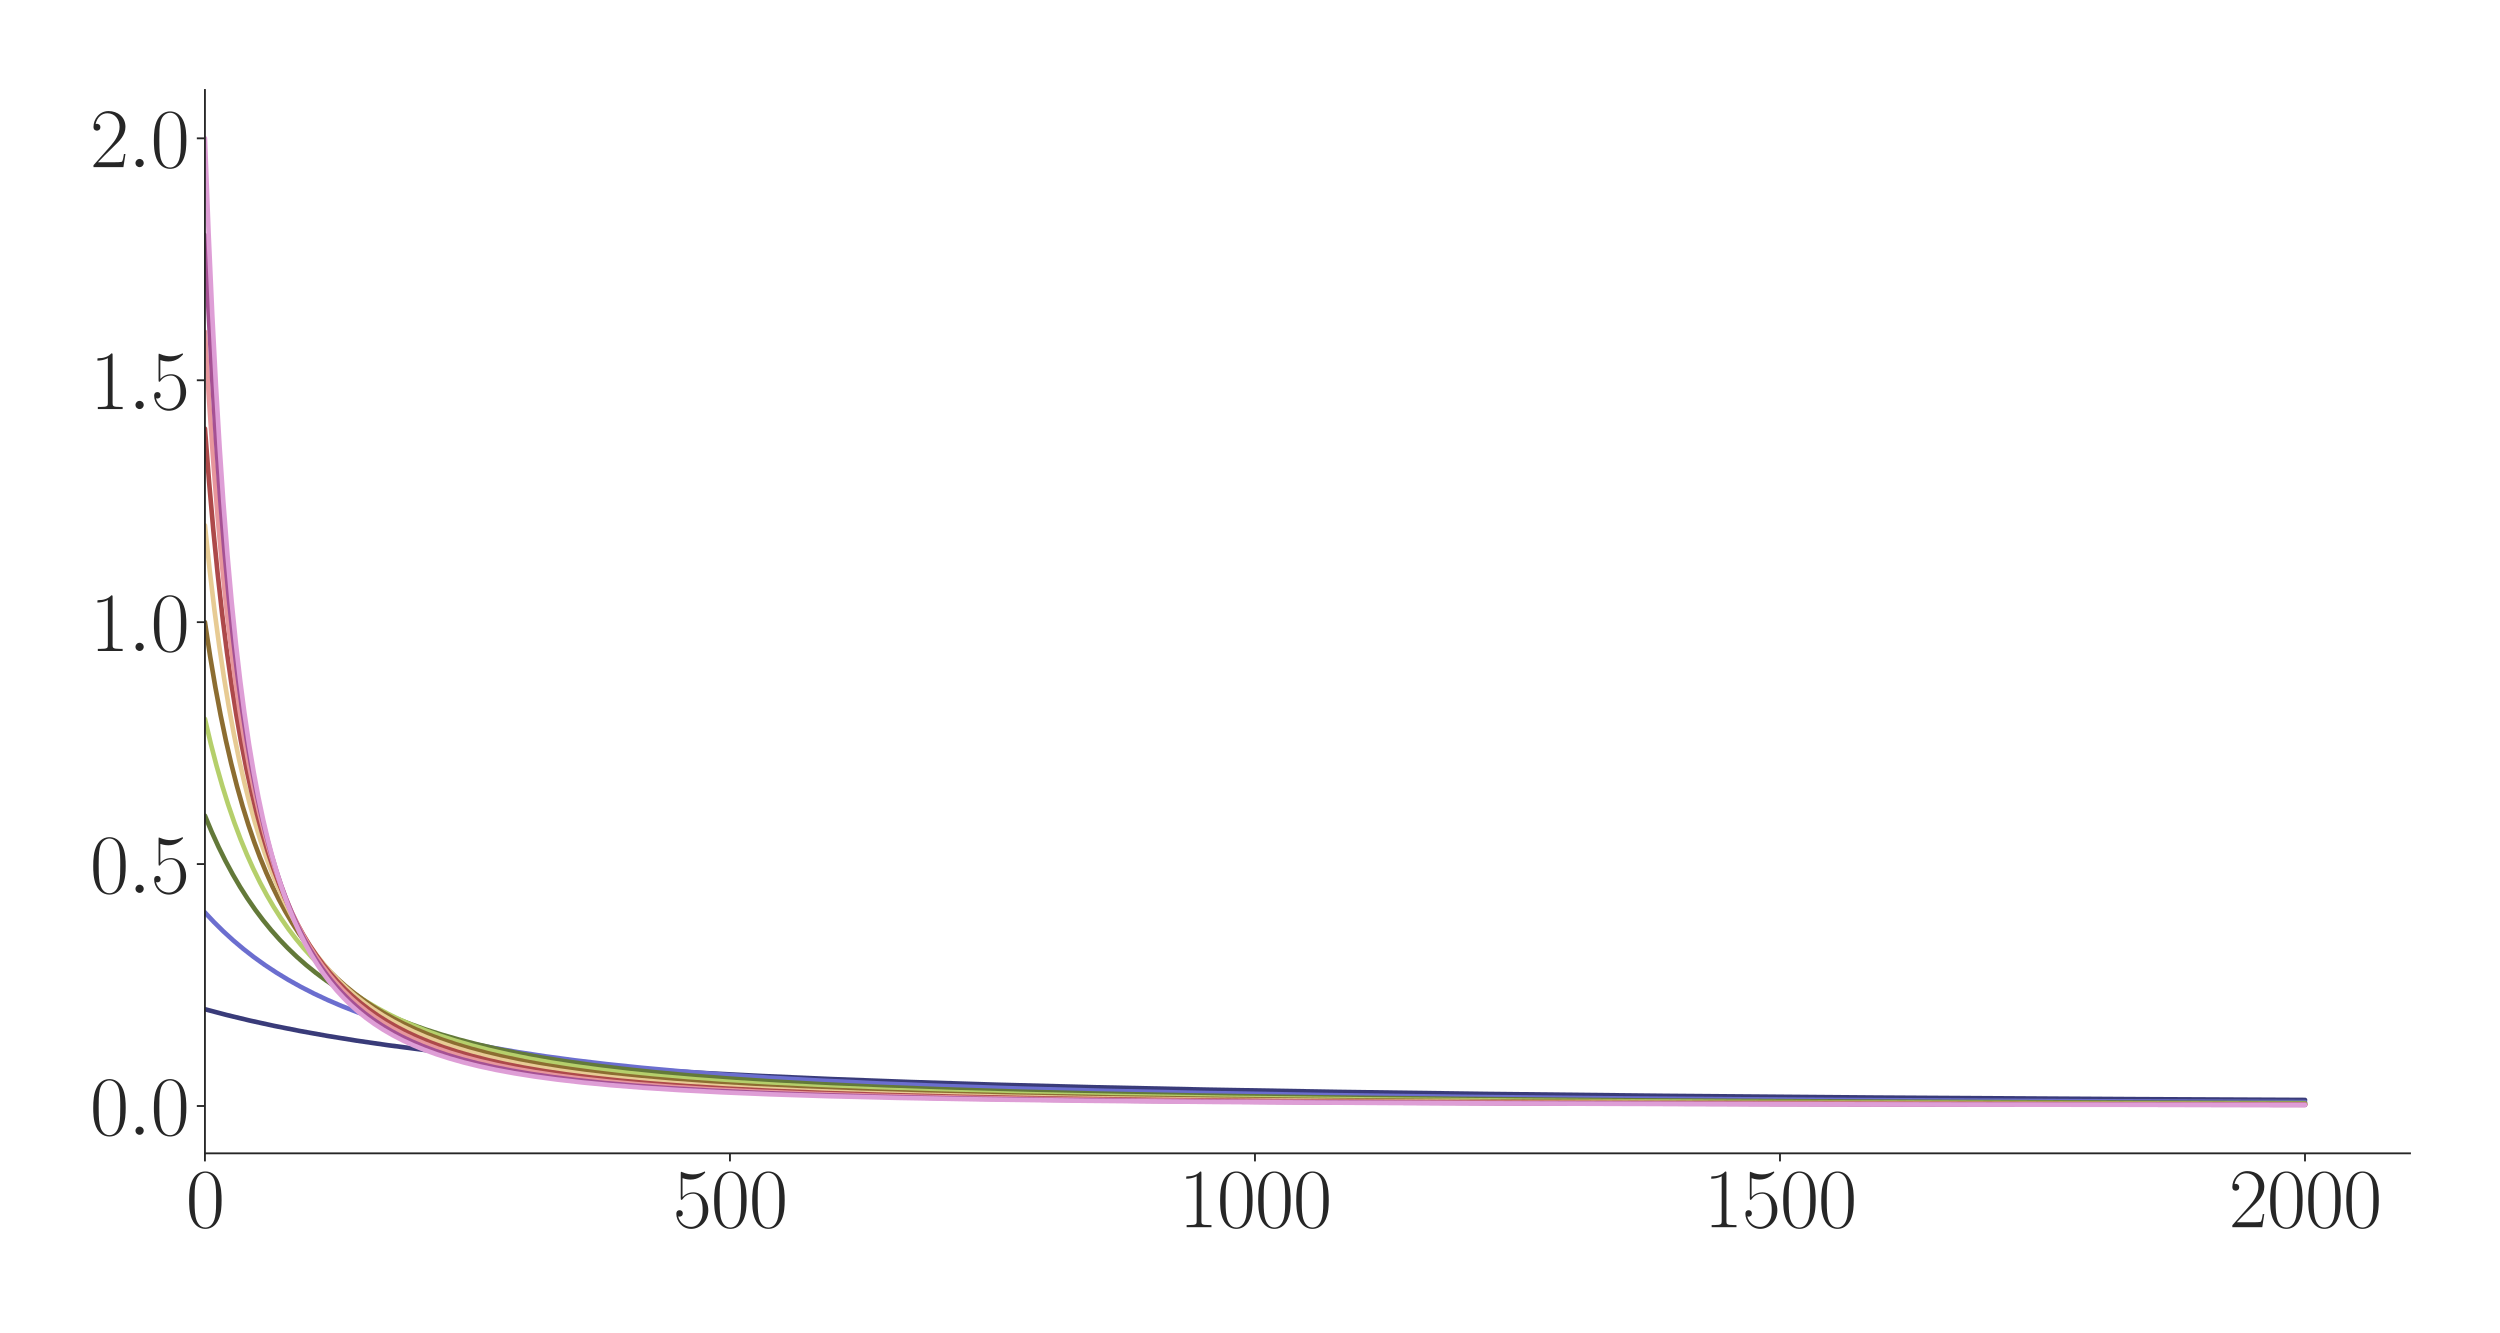 <?xml version="1.0" encoding="utf-8" standalone="no"?>
<!DOCTYPE svg PUBLIC "-//W3C//DTD SVG 1.1//EN"
  "http://www.w3.org/Graphics/SVG/1.1/DTD/svg11.dtd">
<svg xmlns:xlink="http://www.w3.org/1999/xlink" width="1080pt" height="576pt" viewBox="0 0 1080 576" xmlns="http://www.w3.org/2000/svg" version="1.1">
 <defs>
  <style type="text/css">*{stroke-linejoin: round; stroke-linecap: butt}</style>
 </defs>
 <g id="figure_1">
  <g id="patch_1">
   <path d="M 0 576 
L 1080 576 
L 1080 0 
L 0 0 
z
" style="fill: #ffffff"/>
  </g>
  <g id="axes_1">
   <g id="patch_2">
    <path d="M 88.532 498.237 
L 1041.12 498.237 
L 1041.12 38.88 
L 88.532 38.88 
z
" style="fill: #ffffff"/>
   </g>
   <g id="matplotlib.axis_1">
    <g id="xtick_1">
     <g id="line2d_1">
      <defs>
       <path id="m0efb7fa980" d="M 0 0 
L 0 3.5 
" style="stroke: #262626; stroke-width: 0.8"/>
      </defs>
      <g>
       <use xlink:href="#m0efb7fa980" x="88.532" y="498.237" style="fill: #262626; stroke: #262626; stroke-width: 0.8"/>
      </g>
     </g>
     <g id="text_1">
      <!-- $\mathdefault{0}$ -->
      <g style="fill: #262626" transform="translate(80.308 530.144) scale(0.36 -0.36)">
       <defs>
        <path id="CMR17-30" d="M 2688 2025 
C 2688 2416 2682 3080 2413 3591 
C 2176 4039 1798 4198 1466 4198 
C 1158 4198 768 4058 525 3597 
C 269 3118 243 2524 243 2025 
C 243 1661 250 1106 448 619 
C 723 -39 1216 -128 1466 -128 
C 1760 -128 2208 -7 2470 600 
C 2662 1042 2688 1559 2688 2025 
z
M 1466 -26 
C 1056 -26 813 325 723 812 
C 653 1188 653 1738 653 2096 
C 653 2588 653 2997 736 3387 
C 858 3929 1216 4096 1466 4096 
C 1728 4096 2067 3923 2189 3400 
C 2272 3036 2278 2607 2278 2096 
C 2278 1680 2278 1169 2202 792 
C 2067 95 1690 -26 1466 -26 
z
" transform="scale(0.016)"/>
       </defs>
       <use xlink:href="#CMR17-30" transform="scale(0.996)"/>
      </g>
     </g>
    </g>
    <g id="xtick_2">
     <g id="line2d_2">
      <g>
       <use xlink:href="#m0efb7fa980" x="315.339" y="498.237" style="fill: #262626; stroke: #262626; stroke-width: 0.8"/>
      </g>
     </g>
     <g id="text_2">
      <!-- $\mathdefault{500}$ -->
      <g style="fill: #262626" transform="translate(290.666 530.144) scale(0.36 -0.36)">
       <defs>
        <path id="CMR17-35" d="M 730 3692 
C 794 3666 1056 3584 1325 3584 
C 1920 3584 2246 3911 2432 4100 
C 2432 4157 2432 4192 2394 4192 
C 2387 4192 2374 4192 2323 4163 
C 2099 4058 1837 3973 1517 3973 
C 1325 3973 1037 3999 723 4139 
C 653 4171 640 4171 634 4171 
C 602 4171 595 4164 595 4037 
L 595 2203 
C 595 2089 595 2057 659 2057 
C 691 2057 704 2070 736 2114 
C 941 2401 1222 2522 1542 2522 
C 1766 2522 2246 2382 2246 1289 
C 2246 1085 2246 715 2054 421 
C 1894 159 1645 25 1370 25 
C 947 25 518 320 403 814 
C 429 807 480 795 506 795 
C 589 795 749 840 749 1038 
C 749 1210 627 1280 506 1280 
C 358 1280 262 1190 262 1011 
C 262 454 704 -128 1382 -128 
C 2042 -128 2669 440 2669 1264 
C 2669 2030 2170 2624 1549 2624 
C 1222 2624 947 2503 730 2274 
L 730 3692 
z
" transform="scale(0.016)"/>
       </defs>
       <use xlink:href="#CMR17-35" transform="scale(0.996)"/>
       <use xlink:href="#CMR17-30" transform="translate(45.69 0) scale(0.996)"/>
       <use xlink:href="#CMR17-30" transform="translate(91.381 0) scale(0.996)"/>
      </g>
     </g>
    </g>
    <g id="xtick_3">
     <g id="line2d_3">
      <g>
       <use xlink:href="#m0efb7fa980" x="542.145" y="498.237" style="fill: #262626; stroke: #262626; stroke-width: 0.8"/>
      </g>
     </g>
     <g id="text_3">
      <!-- $\mathdefault{1000}$ -->
      <g style="fill: #262626" transform="translate(509.248 530.144) scale(0.36 -0.36)">
       <defs>
        <path id="CMR17-31" d="M 1702 4058 
C 1702 4192 1696 4192 1606 4192 
C 1357 3916 979 3827 621 3827 
C 602 3827 570 3827 563 3808 
C 557 3795 557 3782 557 3648 
C 755 3648 1088 3686 1344 3839 
L 1344 461 
C 1344 236 1331 160 781 160 
L 589 160 
L 589 0 
C 896 0 1216 0 1523 0 
C 1830 0 2150 0 2458 0 
L 2458 160 
L 2266 160 
C 1715 160 1702 230 1702 458 
L 1702 4058 
z
" transform="scale(0.016)"/>
       </defs>
       <use xlink:href="#CMR17-31" transform="scale(0.996)"/>
       <use xlink:href="#CMR17-30" transform="translate(45.69 0) scale(0.996)"/>
       <use xlink:href="#CMR17-30" transform="translate(91.381 0) scale(0.996)"/>
       <use xlink:href="#CMR17-30" transform="translate(137.071 0) scale(0.996)"/>
      </g>
     </g>
    </g>
    <g id="xtick_4">
     <g id="line2d_4">
      <g>
       <use xlink:href="#m0efb7fa980" x="768.952" y="498.237" style="fill: #262626; stroke: #262626; stroke-width: 0.8"/>
      </g>
     </g>
     <g id="text_4">
      <!-- $\mathdefault{1500}$ -->
      <g style="fill: #262626" transform="translate(736.055 530.144) scale(0.36 -0.36)">
       <use xlink:href="#CMR17-31" transform="scale(0.996)"/>
       <use xlink:href="#CMR17-35" transform="translate(45.69 0) scale(0.996)"/>
       <use xlink:href="#CMR17-30" transform="translate(91.381 0) scale(0.996)"/>
       <use xlink:href="#CMR17-30" transform="translate(137.071 0) scale(0.996)"/>
      </g>
     </g>
    </g>
    <g id="xtick_5">
     <g id="line2d_5">
      <g>
       <use xlink:href="#m0efb7fa980" x="995.759" y="498.237" style="fill: #262626; stroke: #262626; stroke-width: 0.8"/>
      </g>
     </g>
     <g id="text_5">
      <!-- $\mathdefault{2000}$ -->
      <g style="fill: #262626" transform="translate(962.862 530.144) scale(0.36 -0.36)">
       <defs>
        <path id="CMR17-32" d="M 2669 989 
L 2554 989 
C 2490 536 2438 459 2413 420 
C 2381 369 1920 369 1830 369 
L 602 369 
C 832 619 1280 1072 1824 1597 
C 2214 1967 2669 2402 2669 3035 
C 2669 3790 2067 4224 1395 4224 
C 691 4224 262 3604 262 3030 
C 262 2780 448 2748 525 2748 
C 589 2748 781 2787 781 3010 
C 781 3207 614 3264 525 3264 
C 486 3264 448 3258 422 3245 
C 544 3790 915 4058 1306 4058 
C 1862 4058 2227 3617 2227 3035 
C 2227 2479 1901 2000 1536 1584 
L 262 146 
L 262 0 
L 2515 0 
L 2669 989 
z
" transform="scale(0.016)"/>
       </defs>
       <use xlink:href="#CMR17-32" transform="scale(0.996)"/>
       <use xlink:href="#CMR17-30" transform="translate(45.69 0) scale(0.996)"/>
       <use xlink:href="#CMR17-30" transform="translate(91.381 0) scale(0.996)"/>
       <use xlink:href="#CMR17-30" transform="translate(137.071 0) scale(0.996)"/>
      </g>
     </g>
    </g>
   </g>
   <g id="matplotlib.axis_2">
    <g id="ytick_1">
     <g id="line2d_6">
      <defs>
       <path id="mce3745fd04" d="M 0 0 
L -3.5 0 
" style="stroke: #262626; stroke-width: 0.8"/>
      </defs>
      <g>
       <use xlink:href="#mce3745fd04" x="88.532" y="477.791" style="fill: #262626; stroke: #262626; stroke-width: 0.8"/>
      </g>
     </g>
     <g id="text_6">
      <!-- $\mathdefault{0.0}$ -->
      <g style="fill: #262626" transform="translate(38.88 490.245) scale(0.36 -0.36)">
       <defs>
        <path id="CMMI12-3a" d="M 1178 307 
C 1178 492 1024 619 870 619 
C 685 619 557 466 557 313 
C 557 128 710 0 864 0 
C 1050 0 1178 153 1178 307 
z
" transform="scale(0.016)"/>
       </defs>
       <use xlink:href="#CMR17-30" transform="scale(0.996)"/>
       <use xlink:href="#CMMI12-3a" transform="translate(45.69 0) scale(0.996)"/>
       <use xlink:href="#CMR17-30" transform="translate(72.788 0) scale(0.996)"/>
      </g>
     </g>
    </g>
    <g id="ytick_2">
     <g id="line2d_7">
      <g>
       <use xlink:href="#mce3745fd04" x="88.532" y="373.283" style="fill: #262626; stroke: #262626; stroke-width: 0.8"/>
      </g>
     </g>
     <g id="text_7">
      <!-- $\mathdefault{0.5}$ -->
      <g style="fill: #262626" transform="translate(38.88 385.737) scale(0.36 -0.36)">
       <use xlink:href="#CMR17-30" transform="scale(0.996)"/>
       <use xlink:href="#CMMI12-3a" transform="translate(45.69 0) scale(0.996)"/>
       <use xlink:href="#CMR17-35" transform="translate(72.788 0) scale(0.996)"/>
      </g>
     </g>
    </g>
    <g id="ytick_3">
     <g id="line2d_8">
      <g>
       <use xlink:href="#mce3745fd04" x="88.532" y="268.776" style="fill: #262626; stroke: #262626; stroke-width: 0.8"/>
      </g>
     </g>
     <g id="text_8">
      <!-- $\mathdefault{1.0}$ -->
      <g style="fill: #262626" transform="translate(38.88 281.229) scale(0.36 -0.36)">
       <use xlink:href="#CMR17-31" transform="scale(0.996)"/>
       <use xlink:href="#CMMI12-3a" transform="translate(45.69 0) scale(0.996)"/>
       <use xlink:href="#CMR17-30" transform="translate(72.788 0) scale(0.996)"/>
      </g>
     </g>
    </g>
    <g id="ytick_4">
     <g id="line2d_9">
      <g>
       <use xlink:href="#mce3745fd04" x="88.532" y="164.268" style="fill: #262626; stroke: #262626; stroke-width: 0.8"/>
      </g>
     </g>
     <g id="text_9">
      <!-- $\mathdefault{1.5}$ -->
      <g style="fill: #262626" transform="translate(38.88 176.721) scale(0.36 -0.36)">
       <use xlink:href="#CMR17-31" transform="scale(0.996)"/>
       <use xlink:href="#CMMI12-3a" transform="translate(45.69 0) scale(0.996)"/>
       <use xlink:href="#CMR17-35" transform="translate(72.788 0) scale(0.996)"/>
      </g>
     </g>
    </g>
    <g id="ytick_5">
     <g id="line2d_10">
      <g>
       <use xlink:href="#mce3745fd04" x="88.532" y="59.76" style="fill: #262626; stroke: #262626; stroke-width: 0.8"/>
      </g>
     </g>
     <g id="text_10">
      <!-- $\mathdefault{2.0}$ -->
      <g style="fill: #262626" transform="translate(38.88 72.213) scale(0.36 -0.36)">
       <use xlink:href="#CMR17-32" transform="scale(0.996)"/>
       <use xlink:href="#CMMI12-3a" transform="translate(45.69 0) scale(0.996)"/>
       <use xlink:href="#CMR17-30" transform="translate(72.788 0) scale(0.996)"/>
      </g>
     </g>
    </g>
   </g>
   <g id="line2d_11">
    <path d="M 88.532 435.988 
L 97.831 438.448 
L 107.811 440.853 
L 118.244 443.14 
L 129.357 445.349 
L 141.378 447.509 
L 154.079 449.565 
L 167.914 451.575 
L 182.657 453.49 
L 198.533 455.326 
L 215.771 457.093 
L 234.596 458.795 
L 255.008 460.414 
L 277.462 461.966 
L 301.957 463.434 
L 329.174 464.837 
L 359.339 466.165 
L 392.907 467.416 
L 430.557 468.593 
L 473.196 469.7 
L 521.96 470.737 
L 577.981 471.7 
L 643.074 472.59 
L 719.508 473.407 
L 810.684 474.152 
L 921.366 474.827 
L 995.759 475.181 
L 995.759 475.181 
" clip-path="url(#p175b6a814c)" style="fill: none; stroke: #393b79; stroke-width: 2; stroke-linecap: round"/>
   </g>
   <g id="line2d_12">
    <path d="M 88.532 394.185 
L 92.388 398.3 
L 96.47 402.334 
L 100.78 406.268 
L 105.089 409.902 
L 109.625 413.436 
L 114.388 416.857 
L 119.378 420.157 
L 124.594 423.327 
L 130.038 426.365 
L 135.708 429.266 
L 141.605 432.031 
L 147.729 434.659 
L 154.306 437.236 
L 161.11 439.667 
L 168.368 442.027 
L 176.079 444.302 
L 184.245 446.482 
L 193.09 448.611 
L 202.616 450.67 
L 212.822 452.644 
L 223.709 454.52 
L 235.503 456.325 
L 248.204 458.044 
L 262.039 459.691 
L 277.235 461.274 
L 293.792 462.773 
L 312.163 464.209 
L 332.576 465.576 
L 355.257 466.866 
L 380.659 468.082 
L 409.237 469.222 
L 441.67 470.289 
L 478.866 471.284 
L 521.96 472.208 
L 572.311 473.058 
L 631.961 473.836 
L 703.632 474.541 
L 791.633 475.176 
L 901.861 475.739 
L 995.759 476.087 
L 995.759 476.087 
" clip-path="url(#p175b6a814c)" style="fill: none; stroke: #6b6ecf; stroke-width: 2; stroke-linecap: round"/>
   </g>
   <g id="line2d_13">
    <path d="M 88.532 352.382 
L 91.481 359.431 
L 94.429 365.902 
L 97.378 371.855 
L 100.553 377.75 
L 103.728 383.166 
L 106.903 388.153 
L 110.306 393.071 
L 113.708 397.594 
L 117.11 401.765 
L 120.739 405.864 
L 124.368 409.64 
L 128.223 413.336 
L 132.306 416.93 
L 136.388 420.232 
L 140.698 423.433 
L 145.234 426.523 
L 149.997 429.492 
L 154.986 432.333 
L 160.203 435.044 
L 165.646 437.622 
L 171.317 440.067 
L 177.44 442.465 
L 184.018 444.794 
L 190.822 446.969 
L 198.307 449.122 
L 206.245 451.168 
L 214.637 453.101 
L 223.709 454.964 
L 233.462 456.74 
L 244.121 458.454 
L 255.689 460.088 
L 268.39 461.654 
L 282.225 463.134 
L 297.648 464.557 
L 314.658 465.898 
L 333.71 467.171 
L 355.03 468.368 
L 379.071 469.49 
L 406.515 470.542 
L 438.041 471.521 
L 474.557 472.426 
L 517.423 473.259 
L 568.455 474.02 
L 629.92 474.707 
L 705.673 475.324 
L 801.159 475.869 
L 925.222 476.344 
L 995.759 476.539 
L 995.759 476.539 
" clip-path="url(#p175b6a814c)" style="fill: none; stroke: #637939; stroke-width: 2; stroke-linecap: round"/>
   </g>
   <g id="line2d_14">
    <path d="M 88.532 310.579 
L 91.027 321.136 
L 93.522 330.723 
L 96.017 339.455 
L 98.512 347.431 
L 101.233 355.369 
L 103.955 362.603 
L 106.677 369.213 
L 109.398 375.269 
L 112.347 381.275 
L 115.295 386.768 
L 118.244 391.804 
L 121.419 396.774 
L 124.594 401.325 
L 127.77 405.502 
L 131.172 409.609 
L 134.574 413.375 
L 138.203 417.058 
L 141.832 420.433 
L 145.687 423.721 
L 149.77 426.902 
L 154.079 429.965 
L 158.389 432.759 
L 162.925 435.443 
L 167.688 438.012 
L 172.904 440.565 
L 178.348 442.976 
L 184.018 445.246 
L 190.142 447.457 
L 196.719 449.59 
L 203.75 451.63 
L 211.235 453.568 
L 219.4 455.446 
L 228.245 457.244 
L 237.771 458.948 
L 248.204 460.582 
L 259.544 462.128 
L 272.019 463.6 
L 285.854 465.002 
L 301.05 466.315 
L 318.06 467.558 
L 337.112 468.725 
L 358.886 469.83 
L 383.608 470.856 
L 412.185 471.813 
L 445.299 472.693 
L 484.31 473.501 
L 531.032 474.24 
L 587.734 474.906 
L 658.044 475.5 
L 747.405 476.023 
L 864.664 476.476 
L 995.759 476.804 
L 995.759 476.804 
" clip-path="url(#p175b6a814c)" style="fill: none; stroke: #b5cf6b; stroke-width: 2; stroke-linecap: round"/>
   </g>
   <g id="line2d_15">
    <path d="M 88.532 268.776 
L 90.8 283.69 
L 93.068 297.061 
L 95.336 309.094 
L 97.604 319.963 
L 99.872 329.812 
L 102.367 339.617 
L 104.862 348.477 
L 107.357 356.51 
L 109.852 363.817 
L 112.347 370.482 
L 115.069 377.106 
L 117.79 383.135 
L 120.512 388.637 
L 123.234 393.673 
L 126.182 398.661 
L 129.131 403.217 
L 132.306 407.697 
L 135.481 411.785 
L 138.656 415.525 
L 142.058 419.19 
L 145.461 422.54 
L 149.089 425.807 
L 152.945 428.969 
L 156.801 431.851 
L 160.883 434.633 
L 165.193 437.304 
L 169.729 439.856 
L 174.492 442.285 
L 179.708 444.686 
L 185.152 446.94 
L 191.049 449.132 
L 197.173 451.17 
L 203.75 453.126 
L 210.781 454.987 
L 218.492 456.796 
L 226.884 458.53 
L 235.956 460.174 
L 245.936 461.75 
L 256.823 463.24 
L 268.843 464.656 
L 282.225 466.002 
L 296.967 467.258 
L 313.524 468.444 
L 332.349 469.564 
L 353.669 470.605 
L 378.164 471.575 
L 406.742 472.477 
L 440.309 473.307 
L 480.227 474.063 
L 528.537 474.748 
L 587.96 475.359 
L 663.033 475.9 
L 760.787 476.371 
L 892.788 476.771 
L 995.759 476.976 
L 995.759 476.976 
" clip-path="url(#p175b6a814c)" style="fill: none; stroke: #8c6d31; stroke-width: 2; stroke-linecap: round"/>
   </g>
   <g id="line2d_16">
    <path d="M 88.532 226.972 
L 90.573 246.238 
L 92.615 263.363 
L 94.656 278.652 
L 96.697 292.36 
L 98.738 304.697 
L 101.006 317.011 
L 103.275 328.055 
L 105.543 337.997 
L 107.811 346.979 
L 110.079 355.122 
L 112.574 363.229 
L 115.069 370.557 
L 117.563 377.203 
L 120.058 383.249 
L 122.78 389.243 
L 125.502 394.683 
L 128.223 399.637 
L 130.945 404.16 
L 133.893 408.63 
L 136.842 412.705 
L 140.017 416.702 
L 143.193 420.342 
L 146.595 423.892 
L 149.997 427.123 
L 153.626 430.259 
L 157.481 433.282 
L 161.337 436.025 
L 165.42 438.662 
L 169.729 441.183 
L 174.265 443.582 
L 179.028 445.855 
L 184.245 448.095 
L 189.688 450.189 
L 195.585 452.218 
L 201.935 454.161 
L 208.74 456.008 
L 215.997 457.749 
L 223.936 459.424 
L 232.554 461.015 
L 242.08 462.545 
L 252.513 463.992 
L 264.08 465.367 
L 277.008 466.675 
L 291.297 467.893 
L 307.401 469.041 
L 325.772 470.122 
L 346.865 471.133 
L 371.133 472.068 
L 399.484 472.93 
L 433.051 473.72 
L 473.196 474.436 
L 522.413 475.083 
L 583.651 475.657 
L 662.353 476.161 
L 766.684 476.594 
L 911.16 476.957 
L 995.759 477.098 
L 995.759 477.098 
" clip-path="url(#p175b6a814c)" style="fill: none; stroke: #e7cb94; stroke-width: 2; stroke-linecap: round"/>
   </g>
   <g id="line2d_17">
    <path d="M 88.532 185.169 
L 90.347 208.453 
L 92.161 229.058 
L 93.975 247.381 
L 96.017 265.669 
L 98.058 281.86 
L 100.099 296.261 
L 102.141 309.129 
L 104.182 320.672 
L 106.45 332.159 
L 108.718 342.429 
L 110.986 351.648 
L 113.254 359.954 
L 115.522 367.465 
L 118.017 374.926 
L 120.512 381.654 
L 123.007 387.741 
L 125.502 393.268 
L 128.223 398.735 
L 130.945 403.688 
L 133.667 408.189 
L 136.615 412.617 
L 139.564 416.635 
L 142.512 420.293 
L 145.687 423.876 
L 148.863 427.133 
L 152.265 430.307 
L 155.894 433.373 
L 159.523 436.152 
L 163.378 438.828 
L 167.461 441.389 
L 171.77 443.827 
L 176.306 446.139 
L 181.069 448.32 
L 186.286 450.46 
L 191.729 452.454 
L 197.626 454.377 
L 203.977 456.213 
L 210.781 457.95 
L 218.266 459.629 
L 226.431 461.229 
L 235.276 462.734 
L 245.029 464.168 
L 255.915 465.539 
L 267.936 466.825 
L 281.545 468.051 
L 296.741 469.192 
L 313.978 470.259 
L 333.71 471.254 
L 356.618 472.18 
L 383.381 473.032 
L 415.134 473.814 
L 453.237 474.521 
L 499.959 475.158 
L 558.475 475.724 
L 633.775 476.219 
L 734.024 476.643 
L 873.737 476.997 
L 995.759 477.188 
L 995.759 477.188 
" clip-path="url(#p175b6a814c)" style="fill: none; stroke: #ad494a; stroke-width: 2; stroke-linecap: round"/>
   </g>
   <g id="line2d_18">
    <path d="M 88.532 143.366 
L 90.347 173.547 
L 92.161 199.81 
L 93.975 222.805 
L 95.79 243.054 
L 97.604 260.978 
L 99.419 276.921 
L 101.46 292.837 
L 103.501 306.93 
L 105.543 319.469 
L 107.584 330.674 
L 109.625 340.728 
L 111.893 350.734 
L 114.161 359.681 
L 116.429 367.714 
L 118.697 374.954 
L 120.965 381.501 
L 123.46 388.004 
L 125.955 393.87 
L 128.45 399.178 
L 130.945 403.997 
L 133.667 408.766 
L 136.388 413.086 
L 139.11 417.012 
L 142.058 420.875 
L 145.007 424.381 
L 148.182 427.805 
L 151.358 430.91 
L 154.76 433.927 
L 158.389 436.834 
L 162.017 439.461 
L 165.873 441.984 
L 169.956 444.393 
L 174.265 446.682 
L 178.801 448.845 
L 183.791 450.974 
L 189.007 452.958 
L 194.678 454.875 
L 200.801 456.705 
L 207.379 458.437 
L 214.637 460.112 
L 222.575 461.706 
L 231.194 463.204 
L 240.719 464.629 
L 251.152 465.962 
L 262.946 467.239 
L 276.101 468.434 
L 290.844 469.546 
L 307.627 470.587 
L 326.906 471.557 
L 349.36 472.458 
L 375.669 473.286 
L 406.969 474.042 
L 444.845 474.727 
L 491.568 475.342 
L 550.537 475.885 
L 627.198 476.358 
L 730.622 476.76 
L 877.366 477.094 
L 995.759 477.257 
L 995.759 477.257 
" clip-path="url(#p175b6a814c)" style="fill: none; stroke: #e7969c; stroke-width: 2; stroke-linecap: round"/>
   </g>
   <g id="line2d_19">
    <path d="M 88.532 101.563 
L 90.12 135.057 
L 91.707 164.257 
L 93.295 189.869 
L 95.11 215.466 
L 96.924 237.787 
L 98.738 257.37 
L 100.553 274.644 
L 102.367 289.961 
L 104.409 305.204 
L 106.45 318.661 
L 108.491 330.601 
L 110.532 341.242 
L 112.574 350.769 
L 114.615 359.33 
L 116.883 367.863 
L 119.151 375.506 
L 121.419 382.376 
L 123.687 388.576 
L 126.182 394.722 
L 128.677 400.254 
L 131.172 405.249 
L 133.667 409.777 
L 136.388 414.248 
L 139.11 418.292 
L 141.832 421.962 
L 144.78 425.566 
L 147.729 428.832 
L 150.904 432.018 
L 154.079 434.902 
L 157.481 437.7 
L 161.11 440.392 
L 164.966 442.966 
L 169.048 445.411 
L 173.358 447.723 
L 177.894 449.899 
L 182.657 451.939 
L 187.873 453.926 
L 193.544 455.837 
L 199.667 457.654 
L 206.245 459.364 
L 213.276 460.963 
L 220.987 462.488 
L 229.606 463.959 
L 239.132 465.351 
L 249.565 466.647 
L 261.359 467.883 
L 274.514 469.033 
L 289.483 470.114 
L 306.493 471.116 
L 326.225 472.05 
L 349.36 472.916 
L 376.577 473.705 
L 409.237 474.423 
L 449.155 475.07 
L 499.052 475.646 
L 563.012 476.152 
L 647.61 476.586 
L 764.643 476.95 
L 936.562 477.246 
L 995.759 477.313 
L 995.759 477.313 
" clip-path="url(#p175b6a814c)" style="fill: none; stroke: #a55194; stroke-width: 2; stroke-linecap: round"/>
   </g>
   <g id="line2d_20">
    <path d="M 88.532 59.76 
L 90.12 100.843 
L 91.707 136.136 
L 93.295 166.681 
L 94.883 193.294 
L 96.47 216.624 
L 98.285 239.928 
L 100.099 260.239 
L 101.914 278.05 
L 103.728 293.754 
L 105.543 307.673 
L 107.584 321.521 
L 109.625 333.74 
L 111.666 344.578 
L 113.708 354.235 
L 115.749 362.877 
L 117.79 370.641 
L 120.058 378.378 
L 122.326 385.305 
L 124.594 391.532 
L 126.862 397.149 
L 129.357 402.716 
L 131.852 407.725 
L 134.347 412.248 
L 137.069 416.7 
L 139.79 420.712 
L 142.512 424.341 
L 145.461 427.896 
L 148.409 431.106 
L 151.584 434.229 
L 154.76 437.048 
L 158.162 439.775 
L 161.791 442.392 
L 165.646 444.887 
L 169.729 447.252 
L 174.038 449.481 
L 178.574 451.574 
L 183.337 453.531 
L 188.554 455.433 
L 194.224 457.257 
L 200.348 458.987 
L 206.925 460.613 
L 214.183 462.173 
L 222.121 463.648 
L 230.967 465.058 
L 240.719 466.381 
L 251.606 467.628 
L 263.854 468.802 
L 277.689 469.898 
L 293.565 470.926 
L 311.71 471.872 
L 332.803 472.746 
L 357.752 473.55 
L 387.69 474.285 
L 423.979 474.946 
L 469.114 475.536 
L 526.496 476.054 
L 602.022 476.503 
L 705.446 476.881 
L 855.365 477.191 
L 995.759 477.357 
L 995.759 477.357 
" clip-path="url(#p175b6a814c)" style="fill: none; stroke: #de9ed6; stroke-width: 2; stroke-linecap: round"/>
   </g>
   <g id="patch_3">
    <path d="M 88.532 498.237 
L 88.532 38.88 
" style="fill: none; stroke: #262626; stroke-width: 0.8; stroke-linejoin: miter; stroke-linecap: square"/>
   </g>
   <g id="patch_4">
    <path d="M 88.532 498.237 
L 1041.12 498.237 
" style="fill: none; stroke: #262626; stroke-width: 0.8; stroke-linejoin: miter; stroke-linecap: square"/>
   </g>
  </g>
 </g>
 <defs>
  <clipPath id="p175b6a814c">
   <rect x="88.532" y="38.88" width="952.588" height="459.357"/>
  </clipPath>
 </defs>
</svg>

